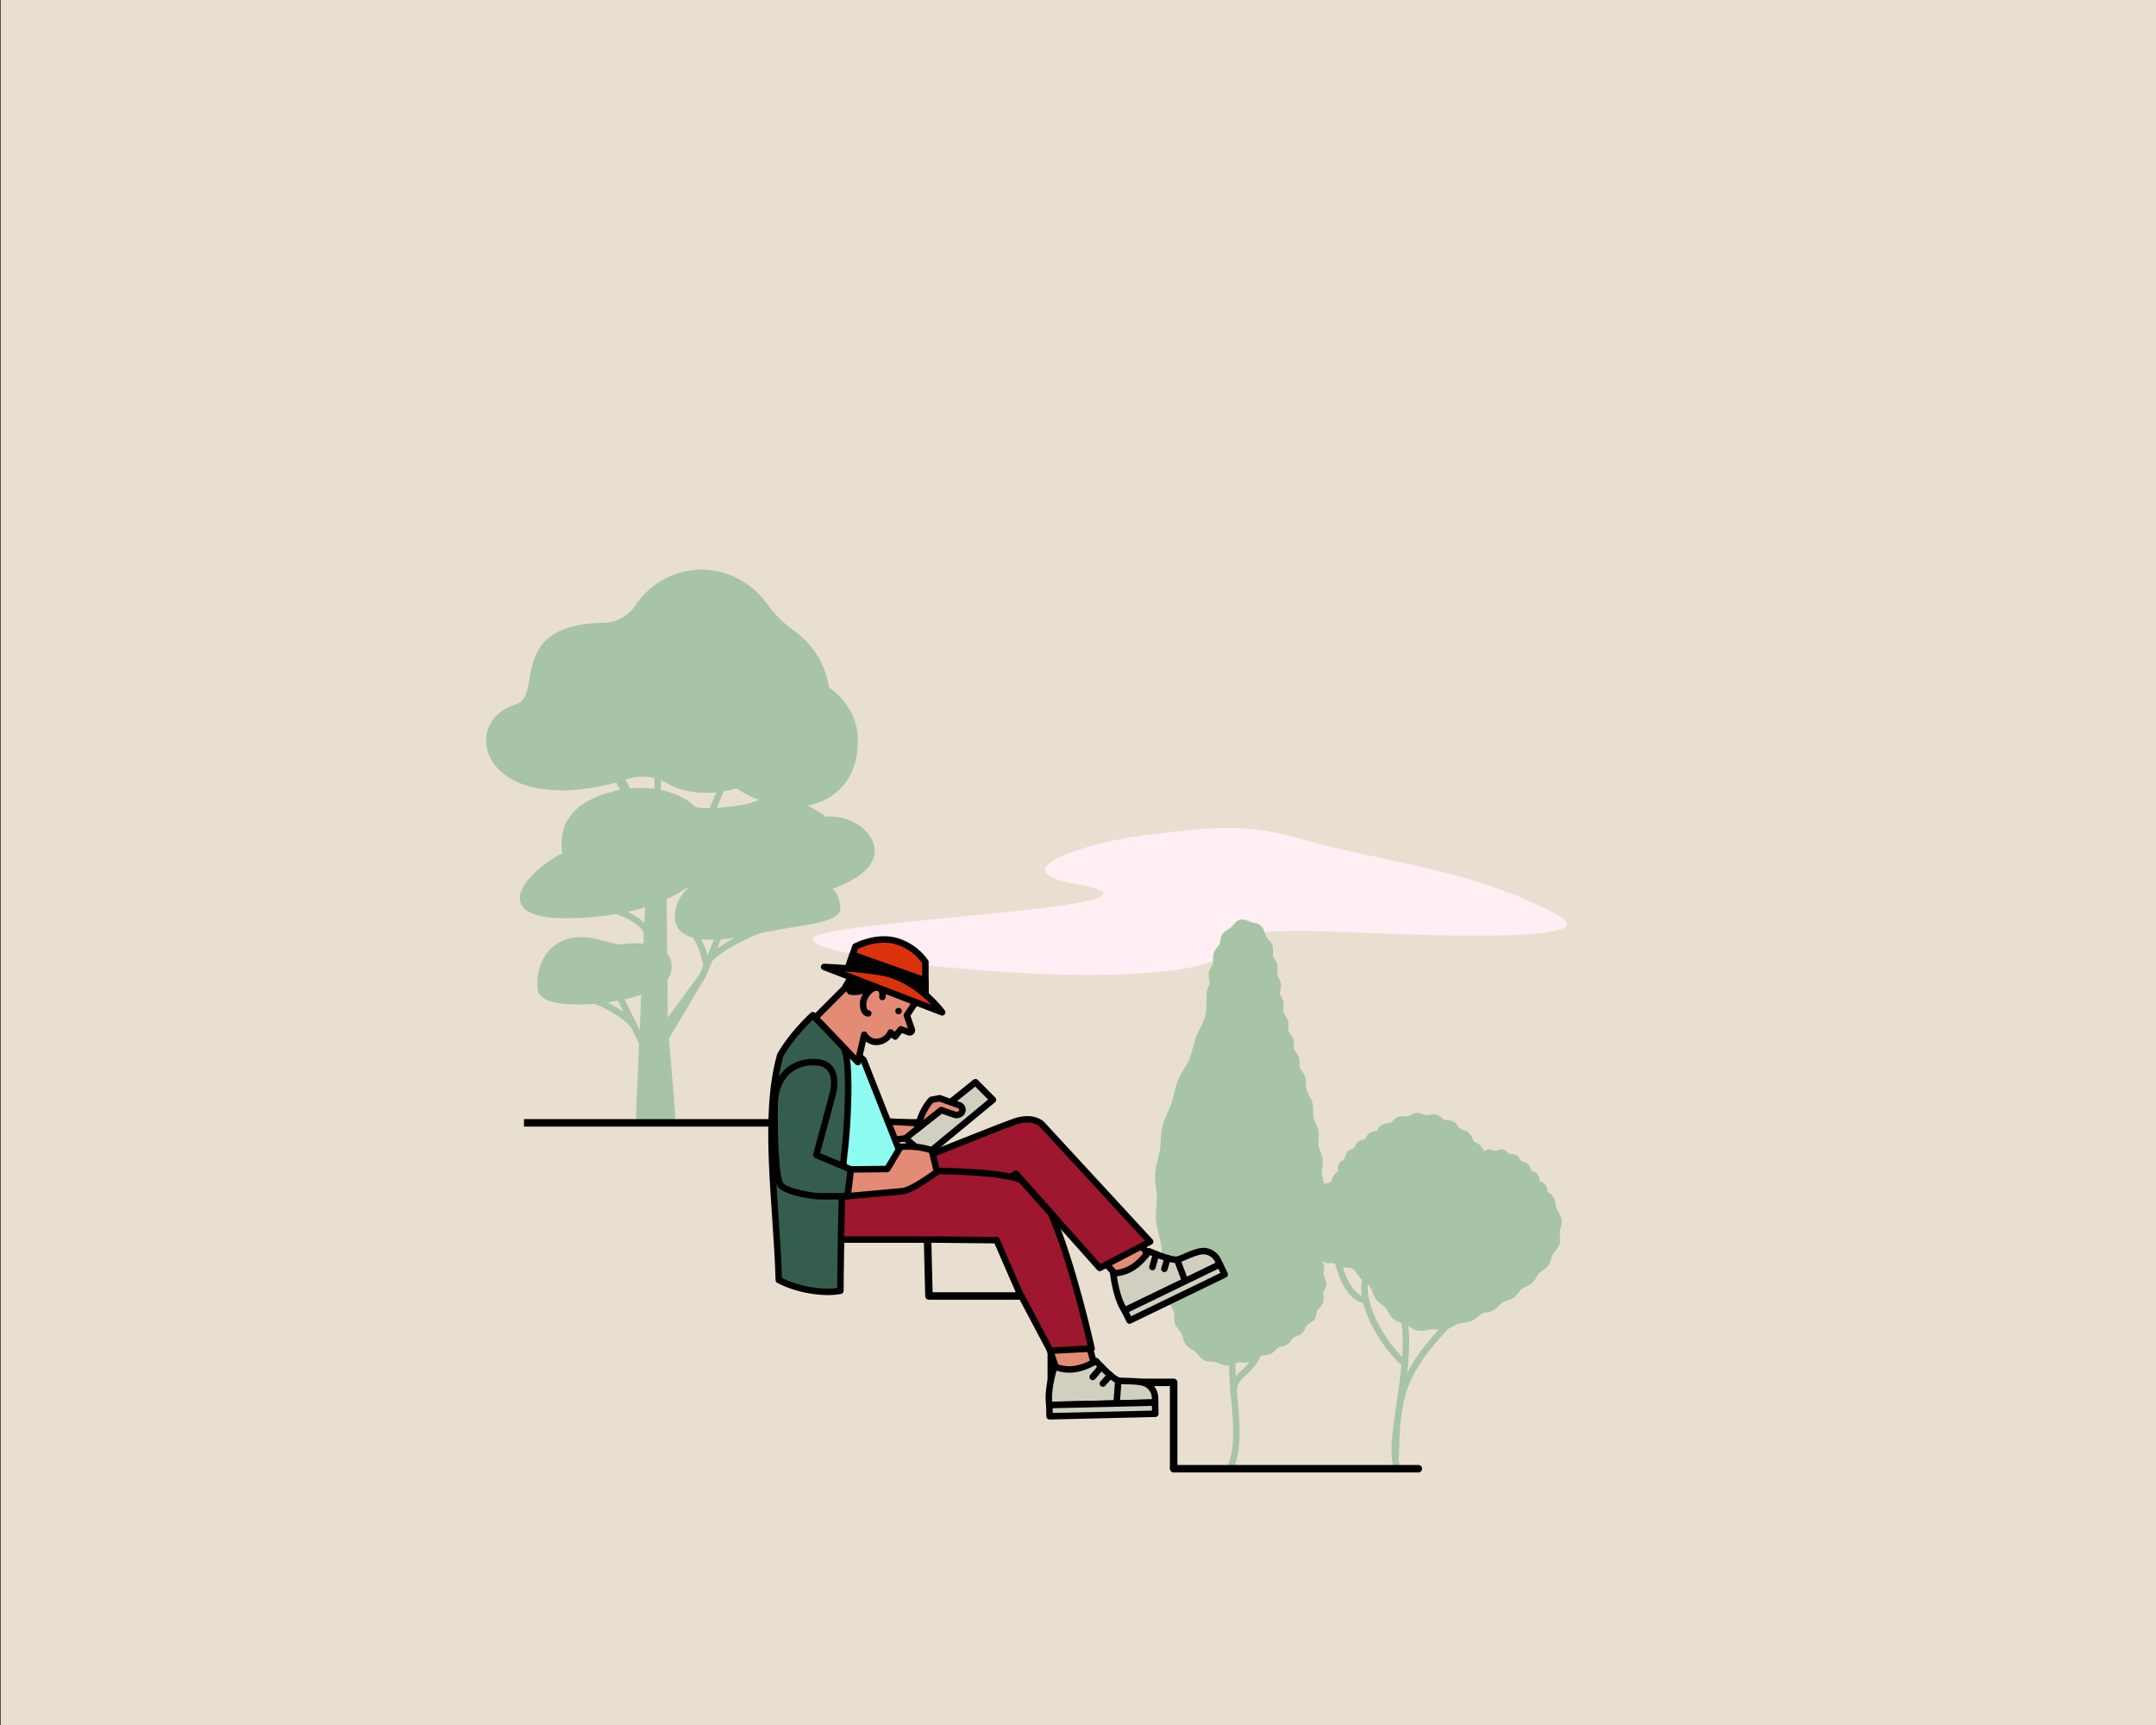 <svg xmlns="http://www.w3.org/2000/svg" viewBox="0 0 2000 1600"><rect x="0" y="0" width="2000" height="1600" fill="#333333" stroke="none"/><defs><style>.cls-1,.cls-5{fill:#e8dfd1;}.cls-17,.cls-2,.cls-20,.cls-4{fill:none;}.cls-2,.cls-3,.cls-4{stroke:#a8c4a6;}.cls-11,.cls-12,.cls-14,.cls-18,.cls-2,.cls-20,.cls-3,.cls-4,.cls-8{stroke-linecap:round;}.cls-10,.cls-11,.cls-12,.cls-13,.cls-14,.cls-15,.cls-17,.cls-18,.cls-19,.cls-2,.cls-20,.cls-3,.cls-4,.cls-5,.cls-8,.cls-9{stroke-linejoin:round;}.cls-10,.cls-11,.cls-12,.cls-13,.cls-14,.cls-15,.cls-17,.cls-18,.cls-19,.cls-2,.cls-20,.cls-3,.cls-9{stroke-width:6px;}.cls-3,.cls-7{fill:#a8c4a6;}.cls-4{stroke-width:9px;}.cls-10,.cls-11,.cls-12,.cls-13,.cls-14,.cls-15,.cls-17,.cls-18,.cls-19,.cls-20,.cls-5,.cls-8,.cls-9{stroke:#000;}.cls-5{stroke-width:6.96px;}.cls-6{fill:#ffeef4;}.cls-8{fill:#ecd1d9;stroke-width:6.96px;}.cls-14,.cls-9{fill:#e48b75;}.cls-10,.cls-11{fill:#d1d0c0;}.cls-12{fill:#9e172f;}.cls-13{fill:#8efcf1;}.cls-15{fill:#355d4e;}.cls-16,.cls-19{fill:#db320c;}</style></defs><g id="fondo"><rect class="cls-1" x="0.67" width="1999.33" height="1600"/></g><g id="Capa_1" data-name="Capa 1"><path class="cls-2" d="M658.1,889.64c11.31-11,27.58-19.25,45.3-26.73"/><path class="cls-2" d="M655.53,895.93c-2-11-5.46-20.79-10.85-28.85"/><line class="cls-2" x1="672.03" y1="724.39" x2="660.35" y2="752.56"/><line class="cls-2" x1="668.75" y1="863.52" x2="652.09" y2="904.37"/><polyline class="cls-3" points="616.63 952.89 616.63 963.97 652.09 904.37 616.63 952.89"/><line class="cls-2" x1="610.69" y1="694.68" x2="610" y2="733.74"/><line class="cls-4" x1="580.63" y1="733.74" x2="567.45" y2="706.86"/><path class="cls-2" d="M600.36,865.46c-2.4-9-18.55-18.38-33.54-22.25"/><path class="cls-2" d="M587.94,951.13c-9.32-10.51-21.58-17-34.49-22.5"/><line class="cls-2" x1="595.9" y1="967.35" x2="575.38" y2="925.57"/><polygon class="cls-3" points="615.26 819.25 602.11 825.46 592.91 1035.64 623.59 1035.64 616.63 952.89 615.26 819.25"/><path class="cls-3" d="M553.88,874.12s19,5.93,25.17,4.62,46.51-4.06,40.38,22.55S504.72,938.34,501.9,918.18C498.61,894.67,513.77,864.13,553.88,874.12Z"/><path class="cls-3" d="M807.68,784.08c-3.81-13.3-20.9-25.3-42.42-23.65C740.58,742.56,719,739,698.15,747.23c-7.08,2.79-41.63,7.67-54,4.18-15.62-15.14-43.41-21.74-71.95-15.07-38.77,9.07-51.79,28.26-47.55,56.9-27,12.68-84.13,63.27,23.62,54.46,47.3-3.87,74.39-17.82,83.5-24.41,10-6.7,26.07-7.81,34.38-3.31,11.29,6.46,26.45,10.7,43.91,11.2C754.88,832.46,815.79,812.36,807.68,784.08Z"/><path class="cls-3" d="M776.58,841.3c1.52,12.32-34.26,13.13-73.18,21.61-69.71,15.2-75.71-3.28-74.31-15.62,2.71-24,32-41.85,69.62-29.08C752.91,836.63,772.64,809.32,776.58,841.3Z"/><path class="cls-3" d="M766.28,639.37a76.26,76.26,0,0,0-30.79-51.46,111,111,0,0,1-26-25.55c-14-19.7-36.86-32.05-62.06-30.87-23.38,1.09-43.54,13.59-55.8,32.09a39,39,0,0,1-30.78,17h-.23c-90.61,1.53-51.28,66.59-81.11,75.52-49.47,14.81-30.75,97.26,88.62,67.59,3.85-1,7.54-2.13,11.13-3.39A49.25,49.25,0,0,1,620.4,724c9.69,5.73,23.89,9,39.53,8.26a84.32,84.32,0,0,0,23.61-4.39c14.28,10.07,37.92,18.65,52.7,18,39.89-1.87,58.19-29,56.43-62.46C791.73,665.44,781.6,649.77,766.28,639.37Z"/><polyline class="cls-5" points="486.06 1041.5 857.75 1041.5 861.75 1202.08 975.24 1202.08 975.24 1282.18 1088.73 1282.18 1088.73 1362.29"/><path class="cls-6" d="M1067.9,774c65.67-8,89.49-10.06,143.71,5.53,80.23,22,150.92,26.12,231.91,68.21,57.63,29.94-150.63,18.25-212.25,16.17-122.71-4.14-71.85,19.14-117.58,31.22-101,26.71-418.84-12.21-350-29.22,61.91-15.3,334-25.37,240.52-44.91C912.43,807,1026.93,777.15,1067.9,774Z"/><path class="cls-2" d="M1345.46,1225.88c-18.22,19.72-42.69,44.94-47.69,81.24"/><path class="cls-3" d="M1302.79,1225.88c7.49,44.29-17.65,117.6-5.71,137.14"/><path class="cls-2" d="M1303.18,1265.4c-30-28.59-41.47-64.46-36.27-78.67"/><path class="cls-2" d="M1241.44,1170.63c4.35,19.28,13.55,33.85,25.68,35.59"/><path class="cls-7" d="M1373.92,1215.55c4.8-2.29,4.63.09,10.38-3.08,2.68-1.48,4.78-5,8.17-7.1,2.81-1.74,6.91-2,10-4.16,2.81-2,4.5-5.68,7.37-7.94s6.76-2.92,9.42-5.34,3.75-6.29,6.16-8.9,6.25-4.07,8.34-6.91,2.38-6.94,4-10,5-5.63,6-9-.1-7.24.23-10.8,2.25-7,1.73-10.66c-.48-3.37-3.27-6.3-4.59-9.79-1.19-3.14-.94-7.19-2.88-10.42-1.1-1.83-3.89-2.52-5-4.21s-.64-4.62-1.77-6.26-4-2.27-5.24-3.85-1-4.58-2.27-6.1c-1.39-1.67-4.25-1.9-5.59-3.34-1.49-1.6-1.53-4.47-3-5.81-1.6-1.5-4.47-1.32-6-2.52-1.74-1.37-2.29-4.18-3.92-5.2-1.9-1.17-4.65-.36-6.4-1.13-2.06-.91-3.39-3.44-5.22-3.87-2.23-.53-4.51,1.23-6.36,1.22-2.38,0-4.69-1.64-6.38-1.19a14.1,14.1,0,0,0-6.21,4c-2.1-3.58,0-3.89-3.08-7.92-1.46-1.89-4.78-2.77-6.88-5.06-1.75-1.9-2.31-5.3-4.48-7.27-2-1.78-5.38-2-7.68-3.71s-3.4-4.81-5.86-6.21-5.72-.79-8.33-1.85-4.53-3.8-7.27-4.48-5.68.86-8.51.62-5.43-2.26-8.28-2.06c-2.66.18-5.12,2.54-7.93,3.16-2.59.57-5.8-.58-8.52.4-2.49.9-4.26,3.82-6.85,5.1-2.38,1.18-5.77.77-8.22,2.3-1.92,1.18-2.66,4-4.39,5.15-1.89,1.24-4.79.79-6.47,2-1.88,1.31-2.45,4.19-4.07,5.41-1.84,1.38-4.77,1.14-6.32,2.42-1.79,1.48-2.08,4.4-3.54,5.76-1.72,1.62-4.64,1.75-6,3.21-1.6,1.78-1.37,4.7-2.49,6.28-1.4,2-4.17,2.77-5.06,4.48-1.09,2.12-.09,4.91-.85,6.74-.86,2.06-3.45,3.06-4.57,4.9-1,1.68-.8,4.57-2.63,6.19-1.39,1.24-4.27.86-6.42,2.13-1.64,1-2.61,3.72-4.81,4.73s-5.4.59-7.26,2-2.36,4.63-3.86,6.45-4.52,2.92-5.53,5.09.1,5.13-.38,7.5-2.67,4.61-2.61,7.05,2.34,4.56,2.91,6.94-.54,5.28.49,7.51,3.94,3.25,5.39,5.25,1.48,5.07,3.28,6.77,4.85,1.57,6.93,2.94,3.14,4.2,5.42,5.21,5.09-.12,7.52.53c2.25.61,4.23,3,6.73,3.38,4.21.55,8.55.1,11.9,2.12s5.1,6.21,7.9,9.25c2.63,2.85,6.63,4.78,9,8.12,2.3,3.19,2.94,7.68,5.29,11s6.29,5.27,8.87,8.33,4,7.38,7,10,7.42,3.08,11.14,4.83c3.44,1.62,6.64,4.73,10.85,5.43,3.65.61,7.73-1.15,12.08-1.4,3.68-.21,7.91,1.21,12.16.28,3.63-.79,6.94-3.79,11-5.17,3.55-1.19,8-.76,11.93-2.44C1367.32,1221,1370.12,1217.45,1373.92,1215.55Z"/><path class="cls-2" d="M1373.92,1215.55c4.8-2.29,4.63.09,10.38-3.08,2.68-1.48,4.78-5,8.17-7.1,2.81-1.74,6.91-2,10-4.16,2.81-2,4.5-5.68,7.37-7.94s6.76-2.92,9.42-5.34,3.75-6.29,6.16-8.9,6.25-4.07,8.34-6.91,2.38-6.94,4-10,5-5.63,6-9-.1-7.24.23-10.8,2.25-7,1.73-10.66c-.48-3.37-3.27-6.3-4.59-9.79-1.19-3.14-.94-7.19-2.88-10.42-1.1-1.83-3.89-2.52-5-4.21s-.64-4.62-1.77-6.26-4-2.27-5.24-3.85-1-4.58-2.27-6.1c-1.39-1.67-4.25-1.9-5.59-3.34-1.49-1.6-1.53-4.47-3-5.81-1.6-1.5-4.47-1.32-6-2.52-1.74-1.37-2.29-4.18-3.92-5.2-1.9-1.17-4.65-.36-6.4-1.13-2.06-.91-3.39-3.44-5.22-3.87-2.23-.53-4.51,1.23-6.36,1.22-2.38,0-4.69-1.64-6.38-1.19a14.1,14.1,0,0,0-6.21,4c-2.1-3.58,0-3.89-3.08-7.92-1.46-1.89-4.78-2.77-6.88-5.06-1.75-1.9-2.31-5.3-4.48-7.27-2-1.78-5.38-2-7.68-3.71s-3.4-4.81-5.86-6.21-5.72-.79-8.33-1.85-4.53-3.8-7.27-4.48-5.68.86-8.51.62-5.43-2.26-8.28-2.06c-2.66.18-5.12,2.54-7.93,3.16-2.59.57-5.8-.58-8.52.4-2.49.9-4.26,3.82-6.85,5.1-2.38,1.18-5.77.77-8.22,2.3-1.92,1.18-2.66,4-4.39,5.15-1.89,1.24-4.79.79-6.47,2-1.88,1.31-2.45,4.19-4.07,5.41-1.84,1.38-4.77,1.14-6.32,2.42-1.79,1.48-2.08,4.4-3.54,5.76-1.72,1.62-4.64,1.75-6,3.21-1.6,1.78-1.37,4.7-2.49,6.28-1.4,2-4.17,2.77-5.06,4.48-1.09,2.12-.09,4.91-.85,6.74-.86,2.06-3.45,3.06-4.57,4.9-1,1.68-.8,4.57-2.63,6.19-1.39,1.24-4.27.86-6.42,2.13-1.64,1-2.61,3.72-4.81,4.73s-5.4.59-7.26,2-2.36,4.63-3.86,6.45-4.52,2.92-5.53,5.09.1,5.13-.38,7.5-2.67,4.61-2.61,7.05,2.34,4.56,2.91,6.94-.54,5.28.49,7.51,3.94,3.25,5.39,5.25,1.48,5.07,3.28,6.77,4.85,1.57,6.93,2.94,3.14,4.2,5.42,5.21,5.09-.12,7.52.53c2.25.61,4.23,3,6.73,3.38,4.21.55,8.55.1,11.9,2.12s5.1,6.21,7.9,9.25c2.63,2.85,6.63,4.78,9,8.12,2.3,3.19,2.94,7.68,5.29,11s6.29,5.27,8.87,8.33,4,7.38,7,10,7.42,3.08,11.14,4.83c3.44,1.62,6.64,4.73,10.85,5.43,3.65.61,7.73-1.15,12.08-1.4,3.68-.21,7.91,1.21,12.16.28,3.63-.79,6.94-3.79,11-5.17,3.55-1.19,8-.76,11.93-2.44C1367.32,1221,1370.12,1217.45,1373.92,1215.55Z"/><path class="cls-2" d="M1143.29,1259.19c-1.74,31.42,9.79,72.69-1.12,100.32"/><path class="cls-7" d="M1088.9,1196.81c.89,5-1.85,4.37-.91,10.45.45,2.93,3,5.94,4,9.6.77,3.11-.17,7,1,10.32,1.12,3.12,4.28,5.48,5.86,8.56s1.62,7,3.67,9.71,5.75,3.88,8.33,6.14,4.19,5.77,7.29,7.35c2.91,1.48,6.76.78,10.24,1.57,3.12.7,6.26,3.06,9.88,3.09,3.18,0,6.4-2.23,10-2.81,3.15-.51,6.89.69,10.37-.33,3.07-.91,5.62-3.9,9-5.24,3-1.2,6.9-.75,10.12-2.32,2.58-1.26,4.1-4.31,6.42-5.61,2.51-1.4,5.9-1.11,8.13-2.54,2.42-1.56,3.54-4.78,5.65-6.38,2.31-1.74,5.71-2,7.66-3.73,2.15-1.94,2.68-5.3,4.45-7.26,1.94-2.16,5.21-3.07,6.73-5.22,1.67-2.37,1.39-5.77,2.6-8.11,1.33-2.57,4.23-4.33,5.08-6.83.93-2.74-.33-5.91.12-8.5.5-2.87,2.72-5.44,2.77-8,0-3-2.13-5.61-2.47-8.15-.41-3.07.92-6.21.26-8.5a16.49,16.49,0,0,0-4.88-7.66c1.39-6.37,3-4.22,4-12.54.44-3.63-1.11-8.16-.75-13.16.28-3.94,2.51-8.19,2.65-12.91.13-4.07-1.81-8.45-1.85-13.06,0-4.13,1.87-8.53,1.67-13.07-.18-4.18-2.43-8.39-2.78-12.89-.33-4.19,1.25-8.71.75-13.16-.47-4.2-3-8.26-3.66-12.67-.61-4.2.66-8.81-.13-13.18-.75-4.19-3.56-8.07-4.49-12.4-.89-4.17.08-8.86-1-13.15s-4.08-7.84-5.28-12.09-.5-8.86-1.84-13.07c-1-3-3.75-5.19-4.61-7.91-.94-3,.08-6.42-.77-9.13-.94-3-3.73-5.26-4.55-8-.94-3,.11-6.47-.69-9.13-.93-3.09-3.69-5.37-4.45-8-.92-3.16.19-6.55-.52-9.14-.91-3.27-3.59-5.62-4.22-8.13-.87-3.45.45-6.72,0-9.15-.7-3.51-3.06-5.89-3.39-8.5-.34-2.78,1.38-5.71.9-9.13-.35-2.45-2.77-5-3.43-8.49-.48-2.52.9-5.8.17-9.15-.57-2.6-3.18-5-3.94-8.26s.3-6.67-.65-9.34c-1.11-3.13-4.17-5.1-5.51-7.54-1.63-3-1.82-6.62-3.71-8.58-2.37-2.47-6-2.49-8.57-3.38-2.94-1-6-2.9-9-1.94-2.63.84-4.27,4.1-6.78,6.39-2,1.86-5.51,2.9-7.36,5.7-1.56,2.34-1.29,6-2.67,9-1.19,2.59-4.16,4.7-5.18,7.78-.9,2.74.18,6.21-.56,9.33-.68,2.83-3.24,5.42-3.77,8.56-.48,2.89,1.08,6.18.75,9.33-.32,2.93-2.56,5.8-2.74,8.95-.43,7.46.34,14.9-1.41,21.9s-6,13.3-8.63,20.22c-2.55,6.65-3.56,14.1-6.54,21-2.82,6.5-7.58,12.39-10.44,19.36-2.68,6.52-3.44,14-5.89,21.17-2.26,6.65-6.29,13-8.13,20.42-1.69,6.79-1.2,14.31-2.36,21.85-1.06,6.9-3.84,13.92-4.32,21.55-.43,7,1.4,14.27,1.55,21.92.14,7-1.45,14.36-.75,22,.64,7,3.51,13.94,4.68,21.48,1.07,6.92.41,14.45,2,21.89C1083.38,1182.74,1087,1189.46,1088.9,1196.81Z"/><path class="cls-2" d="M1088.9,1196.81c.89,5-1.85,4.37-.91,10.45.45,2.93,3,5.94,4,9.6.77,3.11-.17,7,1,10.32,1.12,3.12,4.28,5.48,5.86,8.56s1.62,7,3.67,9.71,5.75,3.88,8.33,6.14,4.19,5.77,7.29,7.35c2.91,1.48,6.76.78,10.24,1.57,3.12.7,6.26,3.06,9.88,3.09,3.18,0,6.4-2.23,10-2.81,3.15-.51,6.89.69,10.37-.33,3.07-.91,5.62-3.9,9-5.24,3-1.2,6.9-.75,10.12-2.32,2.58-1.26,4.1-4.31,6.42-5.61,2.51-1.4,5.9-1.11,8.13-2.54,2.42-1.56,3.54-4.78,5.65-6.38,2.31-1.74,5.71-2,7.66-3.73,2.15-1.94,2.68-5.3,4.45-7.26,1.94-2.16,5.21-3.07,6.73-5.22,1.67-2.37,1.39-5.77,2.6-8.11,1.33-2.57,4.23-4.33,5.08-6.83.93-2.74-.33-5.91.12-8.5.5-2.87,2.72-5.44,2.77-8,0-3-2.13-5.61-2.47-8.15-.41-3.07.92-6.21.26-8.5a16.49,16.49,0,0,0-4.88-7.66c1.39-6.37,3-4.22,4-12.54.44-3.63-1.11-8.16-.75-13.16.28-3.94,2.51-8.19,2.65-12.91.13-4.07-1.81-8.45-1.85-13.06,0-4.13,1.87-8.53,1.67-13.07-.18-4.18-2.43-8.39-2.78-12.89-.33-4.19,1.25-8.71.75-13.16-.47-4.2-3-8.26-3.66-12.67-.61-4.2.66-8.81-.13-13.18-.75-4.19-3.56-8.07-4.49-12.4-.89-4.17.08-8.86-1-13.15s-4.08-7.84-5.28-12.09-.5-8.86-1.84-13.07c-1-3-3.75-5.19-4.61-7.91-.94-3,.08-6.42-.77-9.13-.94-3-3.73-5.26-4.55-8-.94-3,.11-6.47-.69-9.13-.93-3.09-3.69-5.37-4.45-8-.92-3.16.19-6.55-.52-9.14-.91-3.27-3.59-5.62-4.22-8.13-.87-3.45.45-6.72,0-9.15-.7-3.51-3.06-5.89-3.39-8.5-.34-2.78,1.38-5.71.9-9.13-.35-2.45-2.77-5-3.43-8.49-.48-2.52.9-5.8.17-9.15-.57-2.6-3.18-5-3.94-8.26s.3-6.67-.65-9.34c-1.11-3.13-4.17-5.1-5.51-7.54-1.63-3-1.82-6.62-3.71-8.58-2.37-2.47-6-2.49-8.57-3.38-2.94-1-6-2.9-9-1.94-2.63.84-4.27,4.1-6.78,6.39-2,1.86-5.51,2.9-7.36,5.7-1.56,2.34-1.29,6-2.67,9-1.19,2.59-4.16,4.7-5.18,7.78-.9,2.74.18,6.21-.56,9.33-.68,2.83-3.24,5.42-3.77,8.56-.48,2.89,1.08,6.18.75,9.33-.32,2.93-2.56,5.8-2.74,8.95-.43,7.46.34,14.9-1.41,21.9s-6,13.3-8.63,20.22c-2.55,6.65-3.56,14.1-6.54,21-2.82,6.5-7.58,12.39-10.44,19.36-2.68,6.52-3.44,14-5.89,21.17-2.26,6.65-6.29,13-8.13,20.42-1.69,6.79-1.2,14.31-2.36,21.85-1.06,6.9-3.84,13.92-4.32,21.55-.43,7,1.4,14.27,1.55,21.92.14,7-1.45,14.36-.75,22,.64,7,3.51,13.94,4.68,21.48,1.07,6.92.41,14.45,2,21.89C1083.38,1182.74,1087,1189.46,1088.9,1196.81Z"/><path class="cls-2" d="M1144.29,1292.48c-.68-17.88,13.65-16.83,22.33-35.82"/><polyline class="cls-8" points="1088.73 1362.29 1202.21 1362.29 1202.21 1362.29 1315.7 1362.29 1202.21 1362.29"/><polygon class="cls-9" points="1018.2 1163.95 1054.2 1149.95 1082.85 1184.81 1051.6 1199.95 1018.2 1163.95"/><path class="cls-10" d="M1032.7,1181.1c15-.7,24.4-8.79,33.1-20.55,0,0,19.89,8.74,26.15,7.81,3.74-.56,12.34-5.54,20.57-7.46a15,15,0,0,1,17.06,7.79l2,4.1-88.32,42.78C1037.61,1207.33,1034.33,1193.61,1032.7,1181.1Z"/><rect class="cls-10" x="1040.6" y="1193.66" width="98.14" height="10.39" transform="translate(-413.67 595.04) rotate(-25.85)"/><line class="cls-10" x1="1091.95" y1="1168.36" x2="1099.41" y2="1188.36"/><line class="cls-11" x1="1069.02" y1="1175.27" x2="1072.43" y2="1163.27"/><line class="cls-11" x1="1083.18" y1="1167" x2="1080.12" y2="1176.92"/><path class="cls-12" d="M873.59,1134.38l68.72-45.62,77.84,87.31,46.77-24.42L966.24,1042.56s-8-8.09-25.25-2.12-154,61-154,61Z"/><polygon class="cls-9" points="969.2 1237.95 1007.2 1236.95 1022.26 1291.61 987.54 1292.44 969.2 1237.95"/><path class="cls-10" d="M978.15,1267.44c14,5.61,25.86,2.12,38.65-5,0,0,14.48,16.19,20.56,17.94,3.64,1,13.53.08,21.81,1.74a15,15,0,0,1,12.3,14.16l.11,4.55-98.11,2.33C971.75,1293.36,974.46,1279.51,978.15,1267.44Z"/><rect class="cls-10" x="973.58" y="1302.03" width="98.14" height="10.39" transform="translate(-30.81 24.7) rotate(-1.36)"/><line class="cls-10" x1="1037.36" y1="1280.41" x2="1035.85" y2="1301.71"/><line class="cls-11" x1="1013.63" y1="1277.19" x2="1021.7" y2="1267.69"/><line class="cls-11" x1="1029.94" y1="1275.54" x2="1023.04" y2="1283.3"/><path class="cls-12" d="M784.15,1149.77H869.2l55.3.54,20.6,47.34,29.27,55.21,38.24-2s-17.67-80.42-38-125.89l-26.43-29.65c-16.29-10.64-106.48-9.4-106.48-9.4l-84.46,9.31,2.66,54.21Z"/><path class="cls-9" d="M812.09,1039.37c2.33.33,42.9,2.66,42.9,2.66v12l-42.9,5.32Z"/><polygon class="cls-13" points="736.2 975.95 756.26 943.97 801.11 983.17 841.68 1085.92 771.52 1098.56 736.2 975.95"/><path class="cls-9" d="M852.91,924.18l-11.66,17.5L845.79,955a2,2,0,0,1-2.56,2.49l-7.58-2.81-5.26,6.73-4.21-3.74a14.8,14.8,0,0,1-11.52,8.6c-8.75,1.3-12.95-6.51-12.95-6.51l-5.92,25.39L756.26,944l27-27,16.45-28.27Z"/><path class="cls-14" d="M818.57,924.73s1.4-6.64-3.74-8.61-14.45,6.94-14.21,15.62,4.87,8.2,4.87,8.2"/><path class="cls-15" d="M781.86,970.79,754,941.64c-12.25,11.58-22.48,23.85-30.21,37-16.29,57.73-3.43,137.18-1.33,208.61,16.79,9,41.52,13,57.12,10,0,0,.74-106.46,3.63-127.08S790.28,979.43,781.86,970.79Z"/><polygon class="cls-10" points="904.87 1003.78 921.09 1020.1 858.64 1071.62 839.92 1055.87 904.87 1003.78"/><path class="cls-9" d="M889.39,1025l-17.67-6.33L864,1020.1c-6.91,7.54-10.62,17.05-13.33,27.18l22.44-17.63,12.17,4.23a6.13,6.13,0,0,0,6-1.13A4.48,4.48,0,0,0,889.39,1025Z"/><path class="cls-15" d="M772.67,1013.94s7.89-27.69-16.34-28.78c-21-.94-37.24,13-37.69,38.69s.45,69.39,5.77,75.59,29,10.07,36.13,10.14,25.72,0,25.72,0l3.09-24.87-32.13-13.42Z"/><path class="cls-16" d="M858.4,892.32v30L787,896.92l6.5-18.94s19.21-10.28,37.61-5.14A50.12,50.12,0,0,1,858.4,892.32Z"/><path class="cls-17" d="M787,896.92l6.5-18.94s19.21-10.28,37.61-5.14a50.12,50.12,0,0,1,27.32,19.48v30Z"/><path class="cls-9" d="M836.88,1104.9c9.25-.69,32.32-18,32.32-18l-4.87-20a71.46,71.46,0,0,0-29-3.13s-11.68,19.72-12.28,20.52l-33.71.39-3.09,24.87Z"/><polygon class="cls-18" points="858.41 909.51 858.41 922.36 786.97 896.93 790.87 885.56 858.41 909.51"/><path class="cls-19" d="M764.49,896.88,874,939s-17.94-25.16-47.21-34.94C810.81,898.73,764.49,896.88,764.49,896.88Z"/><circle cx="833.54" cy="937.81" r="3"/><path d="M787,922.36c10.93,2.31,18-1.84,24.17-7.53l-23-8.86-4.84,11Z"/><line class="cls-20" x1="942.31" y1="1088.76" x2="981.14" y2="1132.31"/></g></svg>